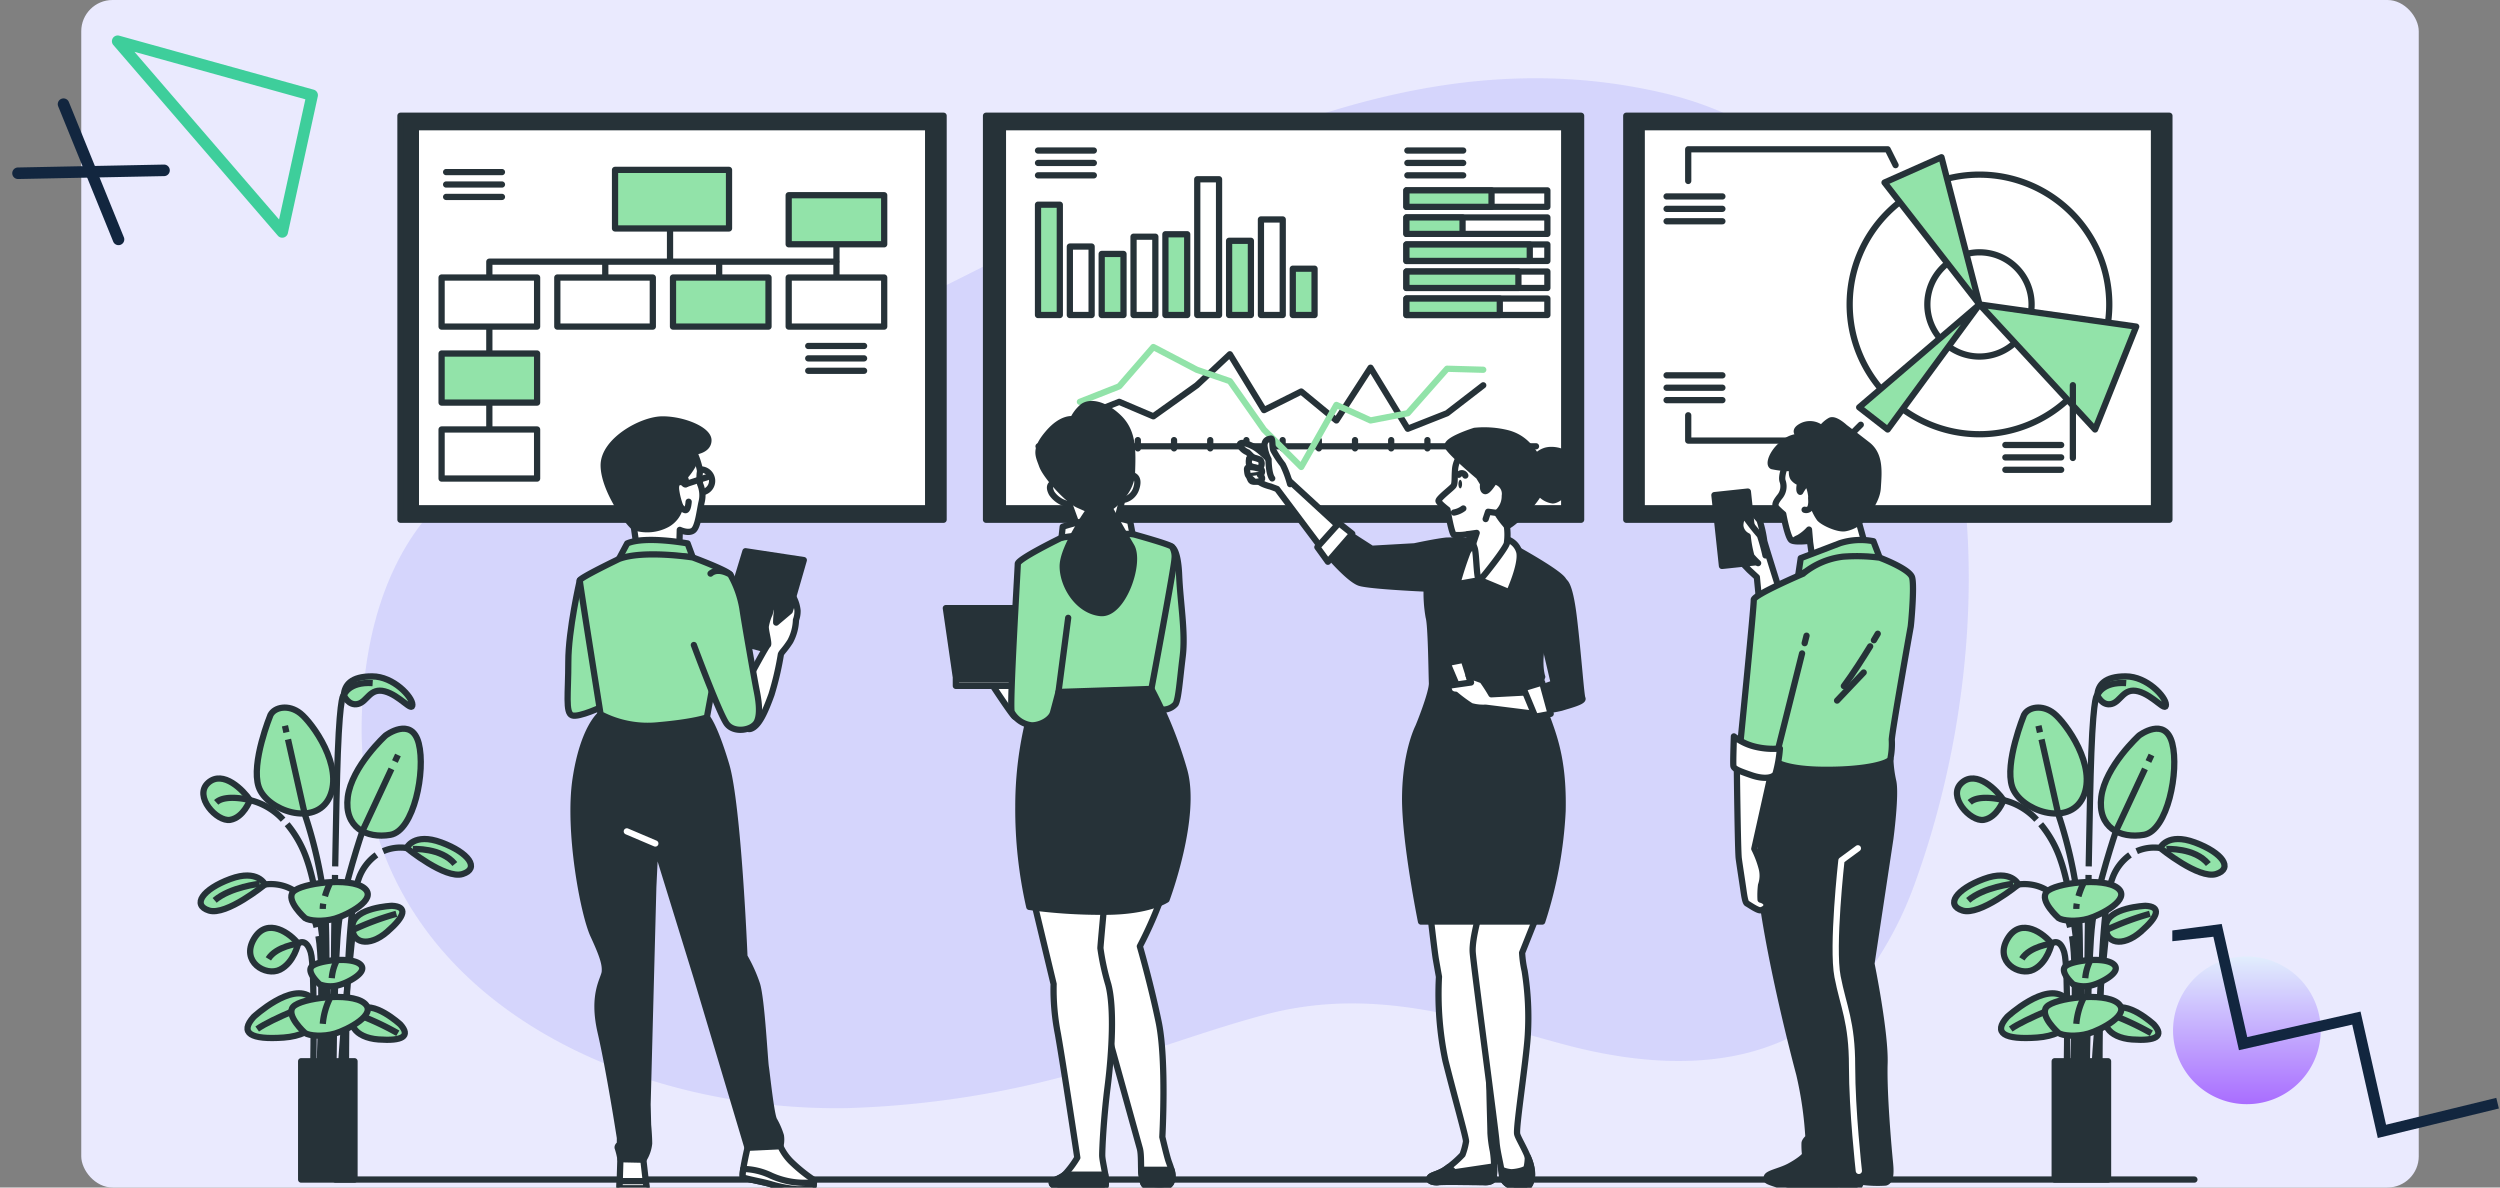 <svg xmlns="http://www.w3.org/2000/svg" xmlns:xlink="http://www.w3.org/1999/xlink" width="400" height="190" viewBox="0 0 400 190">
  <rect x="0" y="0" width="400" height="190" fill="#808080" stroke="none"/>
  <defs>
    <clipPath id="clip-path">
      <rect id="Rectángulo_383779" data-name="Rectángulo 383779" width="400" height="190" rx="6" transform="translate(180 430)" fill="#24135a" opacity="0.5"/>
    </clipPath>
    <linearGradient id="linear-gradient" x1="0.5" x2="0.5" y2="1" gradientUnits="objectBoundingBox">
      <stop offset="0" stop-color="#e1eefd"/>
      <stop offset="1" stop-color="#a96dff"/>
    </linearGradient>
  </defs>
  <g id="Enmascarar_grupo_1088144" data-name="Enmascarar grupo 1088144" transform="translate(-180 -430)" clip-path="url(#clip-path)">
    <rect id="Rectángulo_383343" data-name="Rectángulo 383343" width="374" height="190" rx="5" transform="translate(193 430)" fill="#eaeafe"/>
    <g id="_6502427" data-name="6502427" transform="translate(233.164 425.697)">
      <g id="Background_Simple" data-name="Background Simple" transform="translate(10.696 8.415)">
        <g id="Grupo_1088173" data-name="Grupo 1088173" transform="translate(-6 8.408)">
          <path id="Trazado_833112" data-name="Trazado 833112" d="M101.216,33.825C137.432,15.99,174.685-7.326,216.757,2.216A56.772,56.772,0,0,1,249.7,23.325c21.458,28.755,19.715,72.8,8.055,105.163a58.748,58.748,0,0,1-5.867,12.094c-11.834,18.262-31.772,19.124-51.008,13.844-16.274-4.47-30.695-9.066-47.508-4.522-9.311,2.515-18.337,5.975-27.615,8.609a153.019,153.019,0,0,1-38.81,6.265c-34.8.654-74.562-17.1-77.642-55.969a61.359,61.359,0,0,1-.123-7.576c.695-15.516,5.822-31.055,20.038-39.111,14.29-8.1,31.245-11.3,46.531-17.047,8.691-3.266,17.125-7.149,25.463-11.255Z" transform="translate(-9.12 -0.002)" fill="#d5d5fc"/>
        </g>
      </g>
      <g id="Floor" transform="translate(0.5 193.031)">
        <line id="Línea_4153" data-name="Línea 4153" x2="297.437" transform="translate(0)" fill="none" stroke="#263238" stroke-linecap="round" stroke-linejoin="round" stroke-width="1"/>
      </g>
      <g id="Plants" transform="translate(1.939 112.522)">
        <g id="Grupo_1088182" data-name="Grupo 1088182" transform="translate(-23)">
          <g id="Grupo_1088181" data-name="Grupo 1088181">
            <path id="Trazado_833114" data-name="Trazado 833114" d="M12.3,301.908s-1.01,2.776-3.152,3.152-5.928-3.787-3.532-5.928,5.678,1.261,6.688,2.776Z" transform="translate(-4.412 -282.103)" fill="#92e3a9" stroke="#263238" stroke-linecap="round" stroke-linejoin="round" stroke-width="1"/>
            <path id="Trazado_833115" data-name="Trazado 833115" d="M26.829,273.35s-3.152,7.694-1.891,11.481,9.085,6.559,11.356,1.641-2.776-11.861-4.667-13.372-4.162-1.01-4.793.25Z" transform="translate(-15.657 -267.171)" fill="#92e3a9" stroke="#263238" stroke-linecap="round" stroke-linejoin="round" stroke-width="1"/>
            <path id="Trazado_833116" data-name="Trazado 833116" d="M64.31,281.075s-5.423,4.922-6.053,9.84,3.027,6.688,6.813,6.053,5.678-10.22,4.542-14.633-5.3-1.261-5.3-1.261Z" transform="translate(-34.717 -271.614)" fill="#92e3a9" stroke="#263238" stroke-linecap="round" stroke-linejoin="round" stroke-width="1"/>
            <g id="Grupo_1088174" data-name="Grupo 1088174" transform="translate(24.279 36.71)">
              <path id="Trazado_833117" data-name="Trazado 833117" d="M66.388,345.62s-6.053.25-6.308,3.152,2.651,3.532,5.553,1.01S68.914,345.745,66.388,345.62Z" transform="translate(-60.065 -345.62)" fill="#92e3a9" stroke="#263238" stroke-linecap="round" stroke-linejoin="round" stroke-width="1"/>
              <path id="Trazado_833118" data-name="Trazado 833118" d="M60.33,351.155a44.334,44.334,0,0,1,6.921-2.565" transform="translate(-60.216 -347.308)" fill="none" stroke="#263238" stroke-miterlimit="10" stroke-width="1"/>
            </g>
            <g id="Grupo_1088175" data-name="Grupo 1088175" transform="translate(24.244 52.96)">
              <path id="Trazado_833119" data-name="Trazado 833119" d="M67.689,385.991s-4.447-4.115-6.684-2.25-.639,4.37,3.2,4.65,5.177-.518,3.484-2.4Z" transform="translate(-59.983 -383.256)" fill="#92e3a9" stroke="#263238" stroke-linecap="round" stroke-linejoin="round" stroke-width="1"/>
              <path id="Trazado_833120" data-name="Trazado 833120" d="M61.38,385.67a44.287,44.287,0,0,1,6.7,3.1" transform="translate(-60.777 -384.628)" fill="none" stroke="#263238" stroke-miterlimit="10" stroke-width="1"/>
            </g>
            <g id="Grupo_1088176" data-name="Grupo 1088176" transform="translate(7.498 50.712)">
              <path id="Trazado_833121" data-name="Trazado 833121" d="M22.188,381.819s6.131-5.674,9.214-3.1.881,6.023-4.408,6.408S19.861,384.41,22.188,381.819Z" transform="translate(-21.198 -378.049)" fill="#92e3a9" stroke="#263238" stroke-linecap="round" stroke-linejoin="round" stroke-width="1"/>
              <path id="Trazado_833122" data-name="Trazado 833122" d="M34.021,381.38s-6.775,2.543-9.231,4.275" transform="translate(-23.239 -379.942)" fill="none" stroke="#263238" stroke-miterlimit="10" stroke-width="1"/>
            </g>
            <path id="Trazado_833123" data-name="Trazado 833123" d="M29.842,356.31s-.63,3.027-2.9,4.162-6.308-1.261-4.162-4.922,5.928-.756,7.064.756Z" transform="translate(-14.252 -313.546)" fill="#92e3a9" stroke="#263238" stroke-linecap="round" stroke-linejoin="round" stroke-width="1"/>
            <path id="Trazado_833124" data-name="Trazado 833124" d="M14.126,335.838s-1.136-2.522-5.553-.885S2.39,339.116,5.166,340s8.955-4.162,8.955-4.162Z" transform="translate(-3.834 -302.535)" fill="#92e3a9" stroke="#263238" stroke-linecap="round" stroke-linejoin="round" stroke-width="1"/>
            <path id="Trazado_833125" data-name="Trazado 833125" d="M16.226,337.46s-4.676.505-7.206,2.655" transform="translate(-6.781 -304.274)" fill="none" stroke="#263238" stroke-miterlimit="10" stroke-width="1"/>
            <path id="Trazado_833126" data-name="Trazado 833126" d="M56.88,263.627s.756,1.766,2.271,1.386,1.891-2.651,4.288-2.016,4.417,3.407,4.417,2.146-3.027-4.542-6.433-4.542S57.005,261.986,56.88,263.627Z" transform="translate(-33.976 -260.6)" fill="#92e3a9" stroke="#263238" stroke-linecap="round" stroke-linejoin="round" stroke-width="1"/>
            <path id="Trazado_833127" data-name="Trazado 833127" d="M27.67,337.639s5.432-1.045,7.694,4.991a16.428,16.428,0,0,1,.566,1.848" transform="translate(-17.378 -304.336)" fill="none" stroke="#263238" stroke-miterlimit="10" stroke-width="1"/>
            <path id="Trazado_833128" data-name="Trazado 833128" d="M80.17,322.308s1.136-2.522,5.553-.885,6.183,4.162,3.407,5.047-8.955-4.162-8.955-4.162Z" transform="translate(-47.21 -294.847)" fill="#92e3a9" stroke="#263238" stroke-linecap="round" stroke-linejoin="round" stroke-width="1"/>
            <path id="Trazado_833129" data-name="Trazado 833129" d="M82.51,324.571s4.551-.255,6.7,2.4" transform="translate(-48.539 -296.946)" fill="none" stroke="#263238" stroke-miterlimit="10" stroke-width="1"/>
            <path id="Trazado_833130" data-name="Trazado 833130" d="M75.221,324.11a6.992,6.992,0,0,0-3.761.514" transform="translate(-42.261 -296.649)" fill="none" stroke="#263238" stroke-miterlimit="10" stroke-width="1"/>
            <path id="Trazado_833131" data-name="Trazado 833131" d="M20.3,309.109A10.5,10.5,0,0,0,15,305.979s-3.886-1.028-5.4.363" transform="translate(-7.11 -286.178)" fill="none" stroke="#263238" stroke-miterlimit="10" stroke-width="1"/>
            <g id="Grupo_1088177" data-name="Grupo 1088177" transform="translate(10.836 7.906)">
              <line id="Línea_4154" data-name="Línea 4154" x1="0.233" y1="1.054" transform="translate(2.655)" fill="none" stroke="#263238" stroke-miterlimit="10" stroke-width="1"/>
              <path id="Trazado_833132" data-name="Trazado 833132" d="M42.094,338.594s.566-21.727,0-28.324a72.027,72.027,0,0,0-3.2-14.326l-2.69-12" transform="translate(-33.061 -281.768)" fill="none" stroke="#263238" stroke-miterlimit="10" stroke-width="1"/>
              <line id="Línea_4155" data-name="Línea 4155" y1="1.041" x2="0.488" transform="translate(20.246 4.676)" fill="none" stroke="#263238" stroke-miterlimit="10" stroke-width="1"/>
              <path id="Trazado_833133" data-name="Trazado 833133" d="M52.91,344.79s.19-19.819.941-25.47S57.621,304.8,57.621,304.8l4.629-9.914" transform="translate(-42.556 -287.99)" fill="none" stroke="#263238" stroke-miterlimit="10" stroke-width="1"/>
              <path id="Trazado_833134" data-name="Trazado 833134" d="M57.6,354.53s-1.321,11.36-2.073,24.179" transform="translate(-44.045 -321.879)" fill="none" stroke="#263238" stroke-miterlimit="10" stroke-width="1"/>
              <path id="Trazado_833135" data-name="Trazado 833135" d="M36.08,381.272s.376-18.122-.376-20.57-2.021-1.373-2.021-1.373-3.489.41-4.754,2.435" transform="translate(-28.93 -324.471)" fill="none" stroke="#263238" stroke-miterlimit="10" stroke-width="1"/>
              <path id="Trazado_833136" data-name="Trazado 833136" d="M47.49,356.83c.984,5.527.078,23.178.078,23.178" transform="translate(-39.476 -323.186)" fill="none" stroke="#263238" stroke-miterlimit="10" stroke-width="1"/>
              <path id="Trazado_833137" data-name="Trazado 833137" d="M62.569,326.76a7.862,7.862,0,0,0-2.867,3.886c-2.263,6.032-2,32.284-2,32.284" transform="translate(-45.272 -306.1)" fill="none" stroke="#263238" stroke-miterlimit="10" stroke-width="1"/>
              <path id="Trazado_833138" data-name="Trazado 833138" d="M35.89,315.38a17.77,17.77,0,0,1,3.2,5.781c3.018,8.67,4.145,31.127,3.584,35.276" transform="translate(-32.885 -299.633)" fill="none" stroke="#263238" stroke-miterlimit="10" stroke-width="1"/>
              <path id="Trazado_833139" data-name="Trazado 833139" d="M53.215,334.18c-.186,10.946-.315,32.94-.315,32.94" transform="translate(-42.55 -310.316)" fill="none" stroke="#263238" stroke-miterlimit="10" stroke-width="1"/>
            </g>
            <path id="Trazado_833140" data-name="Trazado 833140" d="M53.69,292.394c.125-7.237.272-14.318.419-18.13.376-9.8.963-9.253.963-9.253s.7-2.2,4.616-1.947" transform="translate(-32.163 -261.988)" fill="none" stroke="#263238" stroke-miterlimit="10" stroke-width="1"/>
            <g id="Grupo_1088178" data-name="Grupo 1088178" transform="translate(14.511 32.909)">
              <path id="Trazado_833141" data-name="Trazado 833141" d="M39.629,342.578s-3.152-2.811-1.891-4.2,9.085-2.4,11.356-.6-2.776,4.335-4.667,4.888-4.162.367-4.793-.091Z" transform="translate(-37.441 -336.817)" fill="#92e3a9" stroke="#263238" stroke-linecap="round" stroke-linejoin="round" stroke-width="1"/>
              <path id="Trazado_833142" data-name="Trazado 833142" d="M49.159,344.83a5.618,5.618,0,0,0-.069.838" transform="translate(-44.06 -341.37)" fill="none" stroke="#263238" stroke-miterlimit="10" stroke-width="1"/>
              <path id="Trazado_833143" data-name="Trazado 833143" d="M50.707,337.22a13.887,13.887,0,0,0-.807,2.09" transform="translate(-44.52 -337.046)" fill="none" stroke="#263238" stroke-miterlimit="10" stroke-width="1"/>
            </g>
            <g id="Grupo_1088179" data-name="Grupo 1088179" transform="translate(14.511 51.298)">
              <path id="Trazado_833144" data-name="Trazado 833144" d="M39.629,385.168s-3.152-2.811-1.891-4.2,9.085-2.4,11.356-.6-2.776,4.335-4.667,4.888-4.162.367-4.793-.091Z" transform="translate(-37.441 -379.407)" fill="#92e3a9" stroke="#263238" stroke-linecap="round" stroke-linejoin="round" stroke-width="1"/>
              <path id="Trazado_833145" data-name="Trazado 833145" d="M50.253,379.81a11.454,11.454,0,0,0-1.153,4.123" transform="translate(-44.066 -379.636)" fill="none" stroke="#263238" stroke-miterlimit="10" stroke-width="1"/>
            </g>
            <g id="Grupo_1088180" data-name="Grupo 1088180" transform="translate(17.56 45.371)">
              <path id="Trazado_833146" data-name="Trazado 833146" d="M45.991,369.592s-2.142-1.908-1.287-2.85,6.166-1.628,7.707-.406-1.883,2.945-3.169,3.32a4.947,4.947,0,0,1-3.256-.065Z" transform="translate(-44.503 -365.681)" fill="#92e3a9" stroke="#263238" stroke-linecap="round" stroke-linejoin="round" stroke-width="1"/>
              <path id="Trazado_833147" data-name="Trazado 833147" d="M53.2,365.95a7.745,7.745,0,0,0-.786,2.8" transform="translate(-48.996 -365.834)" fill="none" stroke="#263238" stroke-miterlimit="10" stroke-width="1"/>
            </g>
          </g>
          <rect id="Rectángulo_384204" data-name="Rectángulo 384204" width="8.536" height="18.933" transform="translate(16.082 61.58)" fill="#263238" stroke="#263238" stroke-linecap="round" stroke-linejoin="round" stroke-width="1"/>
        </g>
        <g id="Grupo_1088191" data-name="Grupo 1088191" transform="translate(257.563)">
          <g id="Grupo_1088190" data-name="Grupo 1088190">
            <path id="Trazado_833148" data-name="Trazado 833148" d="M608.833,301.908s-1.01,2.776-3.152,3.152-5.928-3.787-3.532-5.928,5.678,1.261,6.688,2.776Z" transform="translate(-600.937 -282.103)" fill="#92e3a9" stroke="#263238" stroke-linecap="round" stroke-linejoin="round" stroke-width="1"/>
            <path id="Trazado_833149" data-name="Trazado 833149" d="M623.349,273.35s-3.152,7.694-1.891,11.481,9.085,6.559,11.356,1.641-2.776-11.861-4.667-13.372-4.162-1.01-4.793.25Z" transform="translate(-612.177 -267.171)" fill="#92e3a9" stroke="#263238" stroke-linecap="round" stroke-linejoin="round" stroke-width="1"/>
            <path id="Trazado_833150" data-name="Trazado 833150" d="M660.83,281.072s-5.423,4.922-6.053,9.84,3.027,6.688,6.813,6.054,5.678-10.22,4.542-14.633-5.3-1.261-5.3-1.261Z" transform="translate(-631.237 -271.612)" fill="#92e3a9" stroke="#263238" stroke-linecap="round" stroke-linejoin="round" stroke-width="1"/>
            <g id="Grupo_1088183" data-name="Grupo 1088183" transform="translate(24.279 36.71)">
              <path id="Trazado_833151" data-name="Trazado 833151" d="M662.908,345.62s-6.053.25-6.308,3.152,2.651,3.532,5.553,1.01S665.434,345.745,662.908,345.62Z" transform="translate(-656.585 -345.62)" fill="#92e3a9" stroke="#263238" stroke-linecap="round" stroke-linejoin="round" stroke-width="1"/>
              <path id="Trazado_833152" data-name="Trazado 833152" d="M656.85,351.155a44.333,44.333,0,0,1,6.921-2.565" transform="translate(-656.736 -347.308)" fill="none" stroke="#263238" stroke-miterlimit="10" stroke-width="1"/>
            </g>
            <g id="Grupo_1088184" data-name="Grupo 1088184" transform="translate(24.248 52.96)">
              <path id="Trazado_833153" data-name="Trazado 833153" d="M664.219,385.991s-4.447-4.115-6.684-2.25-.639,4.37,3.2,4.65,5.177-.518,3.484-2.4Z" transform="translate(-656.513 -383.256)" fill="#92e3a9" stroke="#263238" stroke-linecap="round" stroke-linejoin="round" stroke-width="1"/>
              <path id="Trazado_833154" data-name="Trazado 833154" d="M657.9,385.67a44.286,44.286,0,0,1,6.7,3.1" transform="translate(-657.301 -384.628)" fill="none" stroke="#263238" stroke-miterlimit="10" stroke-width="1"/>
            </g>
            <g id="Grupo_1088185" data-name="Grupo 1088185" transform="translate(7.502 50.712)">
              <path id="Trazado_833155" data-name="Trazado 833155" d="M618.718,381.819s6.131-5.674,9.214-3.1.881,6.023-4.408,6.408S616.391,384.41,618.718,381.819Z" transform="translate(-617.728 -378.049)" fill="#92e3a9" stroke="#263238" stroke-linecap="round" stroke-linejoin="round" stroke-width="1"/>
              <path id="Trazado_833156" data-name="Trazado 833156" d="M630.541,381.38s-6.775,2.543-9.231,4.275" transform="translate(-619.763 -379.942)" fill="none" stroke="#263238" stroke-miterlimit="10" stroke-width="1"/>
            </g>
            <path id="Trazado_833157" data-name="Trazado 833157" d="M626.362,356.31s-.63,3.027-2.9,4.162-6.308-1.261-4.162-4.922,5.928-.756,7.064.756Z" transform="translate(-610.772 -313.546)" fill="#92e3a9" stroke="#263238" stroke-linecap="round" stroke-linejoin="round" stroke-width="1"/>
            <path id="Trazado_833158" data-name="Trazado 833158" d="M610.646,335.838s-1.136-2.522-5.553-.885-6.183,4.162-3.407,5.047,8.955-4.162,8.955-4.162Z" transform="translate(-600.354 -302.535)" fill="#92e3a9" stroke="#263238" stroke-linecap="round" stroke-linejoin="round" stroke-width="1"/>
            <path id="Trazado_833159" data-name="Trazado 833159" d="M612.746,337.46s-4.676.505-7.206,2.655" transform="translate(-603.301 -304.274)" fill="none" stroke="#263238" stroke-miterlimit="10" stroke-width="1"/>
            <path id="Trazado_833160" data-name="Trazado 833160" d="M653.41,263.627s.756,1.766,2.271,1.386,1.891-2.651,4.288-2.016,4.417,3.407,4.417,2.146-3.027-4.542-6.433-4.542S653.535,261.986,653.41,263.627Z" transform="translate(-630.502 -260.6)" fill="#92e3a9" stroke="#263238" stroke-linecap="round" stroke-linejoin="round" stroke-width="1"/>
            <path id="Trazado_833161" data-name="Trazado 833161" d="M624.19,337.639s5.432-1.045,7.694,4.991a16.429,16.429,0,0,1,.566,1.848" transform="translate(-613.898 -304.336)" fill="none" stroke="#263238" stroke-miterlimit="10" stroke-width="1"/>
            <path id="Trazado_833162" data-name="Trazado 833162" d="M676.7,322.308s1.136-2.522,5.553-.885,6.183,4.162,3.407,5.047-8.955-4.162-8.955-4.162Z" transform="translate(-643.735 -294.847)" fill="#92e3a9" stroke="#263238" stroke-linecap="round" stroke-linejoin="round" stroke-width="1"/>
            <path id="Trazado_833163" data-name="Trazado 833163" d="M679.03,324.571s4.551-.255,6.7,2.4" transform="translate(-645.06 -296.946)" fill="none" stroke="#263238" stroke-miterlimit="10" stroke-width="1"/>
            <path id="Trazado_833164" data-name="Trazado 833164" d="M671.751,324.11a6.992,6.992,0,0,0-3.761.514" transform="translate(-638.786 -296.649)" fill="none" stroke="#263238" stroke-miterlimit="10" stroke-width="1"/>
            <path id="Trazado_833165" data-name="Trazado 833165" d="M616.825,309.109a10.5,10.5,0,0,0-5.293-3.13s-3.886-1.028-5.4.363" transform="translate(-603.636 -286.178)" fill="none" stroke="#263238" stroke-miterlimit="10" stroke-width="1"/>
            <g id="Grupo_1088186" data-name="Grupo 1088186" transform="translate(10.836 7.906)">
              <line id="Línea_4156" data-name="Línea 4156" x1="0.237" y1="1.054" transform="translate(2.655)" fill="none" stroke="#263238" stroke-miterlimit="10" stroke-width="1"/>
              <path id="Trazado_833166" data-name="Trazado 833166" d="M638.624,338.594s.566-21.727,0-28.324a72.024,72.024,0,0,0-3.2-14.326l-2.69-12" transform="translate(-629.587 -281.768)" fill="none" stroke="#263238" stroke-miterlimit="10" stroke-width="1"/>
              <line id="Línea_4157" data-name="Línea 4157" y1="1.041" x2="0.488" transform="translate(20.246 4.676)" fill="none" stroke="#263238" stroke-miterlimit="10" stroke-width="1"/>
              <path id="Trazado_833167" data-name="Trazado 833167" d="M649.43,344.79s.19-19.819.941-25.47,3.769-14.516,3.769-14.516l4.629-9.914" transform="translate(-639.076 -287.99)" fill="none" stroke="#263238" stroke-miterlimit="10" stroke-width="1"/>
              <path id="Trazado_833168" data-name="Trazado 833168" d="M654.123,354.53s-1.321,11.36-2.073,24.179" transform="translate(-640.565 -321.879)" fill="none" stroke="#263238" stroke-miterlimit="10" stroke-width="1"/>
              <path id="Trazado_833169" data-name="Trazado 833169" d="M632.6,381.272s.376-18.122-.376-20.57-2.021-1.373-2.021-1.373-3.489.41-4.754,2.435" transform="translate(-625.45 -324.471)" fill="none" stroke="#263238" stroke-miterlimit="10" stroke-width="1"/>
              <path id="Trazado_833170" data-name="Trazado 833170" d="M644.02,356.83c.984,5.527.078,23.178.078,23.178" transform="translate(-636.002 -323.186)" fill="none" stroke="#263238" stroke-miterlimit="10" stroke-width="1"/>
              <path id="Trazado_833171" data-name="Trazado 833171" d="M659.089,326.76a7.862,7.862,0,0,0-2.867,3.886c-2.262,6.032-2,32.284-2,32.284" transform="translate(-641.792 -306.1)" fill="none" stroke="#263238" stroke-miterlimit="10" stroke-width="1"/>
              <path id="Trazado_833172" data-name="Trazado 833172" d="M632.42,315.38a17.771,17.771,0,0,1,3.2,5.781c3.018,8.67,4.145,31.127,3.584,35.276" transform="translate(-629.411 -299.633)" fill="none" stroke="#263238" stroke-miterlimit="10" stroke-width="1"/>
              <path id="Trazado_833173" data-name="Trazado 833173" d="M649.745,334.18c-.186,10.946-.315,32.94-.315,32.94" transform="translate(-639.076 -310.316)" fill="none" stroke="#263238" stroke-miterlimit="10" stroke-width="1"/>
            </g>
            <path id="Trazado_833174" data-name="Trazado 833174" d="M650.21,292.394c.125-7.237.272-14.318.419-18.13.376-9.8.963-9.253.963-9.253s.7-2.2,4.616-1.947" transform="translate(-628.683 -261.988)" fill="none" stroke="#263238" stroke-miterlimit="10" stroke-width="1"/>
            <g id="Grupo_1088187" data-name="Grupo 1088187" transform="translate(14.511 32.909)">
              <path id="Trazado_833175" data-name="Trazado 833175" d="M636.149,342.578s-3.152-2.811-1.891-4.2,9.085-2.4,11.356-.6-2.776,4.335-4.667,4.888-4.162.367-4.793-.091Z" transform="translate(-633.961 -336.817)" fill="#92e3a9" stroke="#263238" stroke-linecap="round" stroke-linejoin="round" stroke-width="1"/>
              <path id="Trazado_833176" data-name="Trazado 833176" d="M645.689,344.83a5.621,5.621,0,0,0-.069.838" transform="translate(-640.586 -341.37)" fill="none" stroke="#263238" stroke-miterlimit="10" stroke-width="1"/>
              <path id="Trazado_833177" data-name="Trazado 833177" d="M647.227,337.22a13.879,13.879,0,0,0-.807,2.09" transform="translate(-641.04 -337.046)" fill="none" stroke="#263238" stroke-miterlimit="10" stroke-width="1"/>
            </g>
            <g id="Grupo_1088188" data-name="Grupo 1088188" transform="translate(14.511 51.298)">
              <path id="Trazado_833178" data-name="Trazado 833178" d="M636.149,385.168s-3.152-2.811-1.891-4.2,9.085-2.4,11.356-.6-2.776,4.335-4.667,4.888-4.162.367-4.793-.091Z" transform="translate(-633.961 -379.407)" fill="#92e3a9" stroke="#263238" stroke-linecap="round" stroke-linejoin="round" stroke-width="1"/>
              <path id="Trazado_833179" data-name="Trazado 833179" d="M646.773,379.81a11.454,11.454,0,0,0-1.153,4.123" transform="translate(-640.586 -379.636)" fill="none" stroke="#263238" stroke-miterlimit="10" stroke-width="1"/>
            </g>
            <g id="Grupo_1088189" data-name="Grupo 1088189" transform="translate(17.56 45.371)">
              <path id="Trazado_833180" data-name="Trazado 833180" d="M642.511,369.592s-2.142-1.908-1.287-2.85,6.166-1.628,7.707-.406-1.883,2.945-3.169,3.32a4.948,4.948,0,0,1-3.256-.065Z" transform="translate(-641.023 -365.681)" fill="#92e3a9" stroke="#263238" stroke-linecap="round" stroke-linejoin="round" stroke-width="1"/>
              <path id="Trazado_833181" data-name="Trazado 833181" d="M649.716,365.95a7.744,7.744,0,0,0-.786,2.8" transform="translate(-645.516 -365.834)" fill="none" stroke="#263238" stroke-miterlimit="10" stroke-width="1"/>
            </g>
          </g>
          <rect id="Rectángulo_384205" data-name="Rectángulo 384205" width="8.536" height="18.933" transform="translate(16.086 61.58)" fill="#263238" stroke="#263238" stroke-linecap="round" stroke-linejoin="round" stroke-width="1"/>
        </g>
      </g>
      <g id="Grupo_1088235" data-name="Grupo 1088235" transform="translate(7 6)">
        <g id="Screen_3" data-name="Screen 3" transform="translate(200.041 16.823)">
          <g id="Grupo_1088192" data-name="Grupo 1088192">
            <rect id="Rectángulo_384206" data-name="Rectángulo 384206" width="86.899" height="64.637" fill="#263238" stroke="#263238" stroke-linecap="round" stroke-linejoin="round" stroke-width="1"/>
            <rect id="Rectángulo_384207" data-name="Rectángulo 384207" width="81.964" height="60.967" transform="translate(2.47 1.835)" fill="#fff" stroke="#263238" stroke-linecap="round" stroke-linejoin="round" stroke-width="1"/>
          </g>
        </g>
        <g id="Chart_3" data-name="Chart 3" transform="translate(206.487 22.19)">
          <g id="Grupo_1088198" data-name="Grupo 1088198">
            <g id="Grupo_1088195" data-name="Grupo 1088195" transform="translate(0 7.543)">
              <line id="Línea_4158" data-name="Línea 4158" x2="8.933" fill="none" stroke="#263238" stroke-linecap="round" stroke-linejoin="round" stroke-width="1"/>
              <line id="Línea_4159" data-name="Línea 4159" x2="8.933" transform="translate(0 1.986)" fill="none" stroke="#263238" stroke-linecap="round" stroke-linejoin="round" stroke-width="1"/>
              <line id="Línea_4160" data-name="Línea 4160" x2="8.933" transform="translate(0 3.972)" fill="none" stroke="#263238" stroke-linecap="round" stroke-linejoin="round" stroke-width="1"/>
            </g>
            <g id="Grupo_1088196" data-name="Grupo 1088196" transform="translate(54.205 47.31)">
              <line id="Línea_4161" data-name="Línea 4161" x2="8.933" fill="none" stroke="#263238" stroke-linecap="round" stroke-linejoin="round" stroke-width="1"/>
              <line id="Línea_4162" data-name="Línea 4162" x2="8.933" transform="translate(0 1.986)" fill="none" stroke="#263238" stroke-linecap="round" stroke-linejoin="round" stroke-width="1"/>
              <line id="Línea_4163" data-name="Línea 4163" x2="8.933" transform="translate(0 3.968)" fill="none" stroke="#263238" stroke-linecap="round" stroke-linejoin="round" stroke-width="1"/>
            </g>
            <g id="Grupo_1088197" data-name="Grupo 1088197" transform="translate(0 36.166)">
              <line id="Línea_4164" data-name="Línea 4164" x2="8.933" fill="none" stroke="#263238" stroke-linecap="round" stroke-linejoin="round" stroke-width="1"/>
              <line id="Línea_4165" data-name="Línea 4165" x2="8.933" transform="translate(0 1.982)" fill="none" stroke="#263238" stroke-linecap="round" stroke-linejoin="round" stroke-width="1"/>
              <line id="Línea_4166" data-name="Línea 4166" x2="8.933" transform="translate(0 3.968)" fill="none" stroke="#263238" stroke-linecap="round" stroke-linejoin="round" stroke-width="1"/>
            </g>
            <path id="Trazado_833182" data-name="Trazado 833182" d="M566.188,60.78a20.768,20.768,0,1,0,20.768,20.768A20.768,20.768,0,0,0,566.188,60.78Zm0,29.106a8.338,8.338,0,1,1,8.338-8.338A8.337,8.337,0,0,1,566.188,89.886Z" transform="translate(-516.124 -56.726)" fill="#fff" stroke="#263238" stroke-linecap="round" stroke-linejoin="round" stroke-width="1"/>
            <path id="Trazado_833183" data-name="Trazado 833183" d="M573.524,77.883,558.33,58.38l9.115-4.05Z" transform="translate(-523.46 -53.061)" fill="#92e3a9" stroke="#263238" stroke-linecap="round" stroke-linejoin="round" stroke-width="1"/>
            <path id="Trazado_833184" data-name="Trazado 833184" d="M568.189,108.88,548.94,125.344l4.56,3.545Z" transform="translate(-518.124 -84.057)" fill="#92e3a9" stroke="#263238" stroke-linecap="round" stroke-linejoin="round" stroke-width="1"/>
            <path id="Trazado_833185" data-name="Trazado 833185" d="M593.52,108.88l18.493,20.008,6.585-16.464Z" transform="translate(-543.456 -84.057)" fill="#92e3a9" stroke="#263238" stroke-linecap="round" stroke-linejoin="round" stroke-width="1"/>
            <path id="Trazado_833186" data-name="Trazado 833186" d="M518.768,53.925,517.5,51.39H485.59v5.069" transform="translate(-482.127 -51.39)" fill="#fff" stroke="#263238" stroke-linecap="round" stroke-linejoin="round" stroke-width="1"/>
            <path id="Trazado_833187" data-name="Trazado 833187" d="M513.2,151.466,510.663,154H485.59v-4.05" transform="translate(-482.127 -107.394)" fill="#fff" stroke="#263238" stroke-linecap="round" stroke-linejoin="round" stroke-width="1"/>
            <line id="Línea_4167" data-name="Línea 4167" y2="11.649" transform="translate(65.008 37.742)" fill="#fff" stroke="#263238" stroke-linecap="round" stroke-linejoin="round" stroke-width="1"/>
          </g>
        </g>
      </g>
      <g id="Grupo_1088234" data-name="Grupo 1088234" transform="translate(1.917 6)">
        <g id="Screen_2" data-name="Screen 2" transform="translate(102.684 16.823)">
          <g id="Grupo_1088193" data-name="Grupo 1088193">
            <rect id="Rectángulo_384208" data-name="Rectángulo 384208" width="95.211" height="64.637" fill="#263238" stroke="#263238" stroke-linecap="round" stroke-linejoin="round" stroke-width="1"/>
            <rect id="Rectángulo_384209" data-name="Rectángulo 384209" width="89.805" height="60.967" transform="translate(2.703 1.835)" fill="#fff" stroke="#263238" stroke-linecap="round" stroke-linejoin="round" stroke-width="1"/>
          </g>
        </g>
        <g id="Chart_2" data-name="Chart 2" transform="translate(111 22.389)">
          <g id="Grupo_1088207" data-name="Grupo 1088207">
            <g id="Grupo_1088200" data-name="Grupo 1088200" transform="translate(0.086 31.438)">
              <g id="Grupo_1088199" data-name="Grupo 1088199" transform="translate(0 14.892)">
                <line id="Línea_4168" data-name="Línea 4168" x2="79.594" transform="translate(0 0.993)" fill="none" stroke="#263238" stroke-linecap="round" stroke-linejoin="round" stroke-width="1"/>
                <line id="Línea_4169" data-name="Línea 4169" y1="1.326" transform="translate(4.305)" fill="none" stroke="#263238" stroke-linecap="round" stroke-linejoin="round" stroke-width="1"/>
                <line id="Línea_4170" data-name="Línea 4170" y1="1.326" transform="translate(10.095)" fill="none" stroke="#263238" stroke-linecap="round" stroke-linejoin="round" stroke-width="1"/>
                <line id="Línea_4171" data-name="Línea 4171" y1="1.326" transform="translate(15.885)" fill="none" stroke="#263238" stroke-linecap="round" stroke-linejoin="round" stroke-width="1"/>
                <line id="Línea_4172" data-name="Línea 4172" y1="1.326" transform="translate(21.679)" fill="none" stroke="#263238" stroke-linecap="round" stroke-linejoin="round" stroke-width="1"/>
                <line id="Línea_4173" data-name="Línea 4173" y1="1.326" transform="translate(27.47)" fill="none" stroke="#263238" stroke-linecap="round" stroke-linejoin="round" stroke-width="1"/>
                <line id="Línea_4174" data-name="Línea 4174" y1="1.326" transform="translate(33.26)" fill="none" stroke="#263238" stroke-linecap="round" stroke-linejoin="round" stroke-width="1"/>
                <line id="Línea_4175" data-name="Línea 4175" y1="1.326" transform="translate(39.054)" fill="none" stroke="#263238" stroke-linecap="round" stroke-linejoin="round" stroke-width="1"/>
                <line id="Línea_4176" data-name="Línea 4176" y1="1.326" transform="translate(44.844)" fill="none" stroke="#263238" stroke-linecap="round" stroke-linejoin="round" stroke-width="1"/>
                <line id="Línea_4177" data-name="Línea 4177" y1="1.326" transform="translate(50.634)" fill="none" stroke="#263238" stroke-linecap="round" stroke-linejoin="round" stroke-width="1"/>
                <line id="Línea_4178" data-name="Línea 4178" y1="1.326" transform="translate(56.424)" fill="none" stroke="#263238" stroke-linecap="round" stroke-linejoin="round" stroke-width="1"/>
                <line id="Línea_4179" data-name="Línea 4179" y1="1.326" transform="translate(62.219)" fill="none" stroke="#263238" stroke-linecap="round" stroke-linejoin="round" stroke-width="1"/>
                <line id="Línea_4180" data-name="Línea 4180" y1="1.326" transform="translate(68.009)" fill="none" stroke="#263238" stroke-linecap="round" stroke-linejoin="round" stroke-width="1"/>
                <line id="Línea_4181" data-name="Línea 4181" y1="1.326" transform="translate(73.799)" fill="none" stroke="#263238" stroke-linecap="round" stroke-linejoin="round" stroke-width="1"/>
              </g>
              <path id="Trazado_833188" data-name="Trazado 833188" d="M271.95,137.435l6.291-2.483,5.458,2.319,6.952-4.965,5.294-4.965,5.462,8.938,5.954-2.979,5.626,4.633,5.462-8.441,5.958,9.767,6.287-2.483,5.79-4.469" transform="translate(-265.331 -126.183)" fill="none" stroke="#263238" stroke-linecap="round" stroke-linejoin="round" stroke-width="1"/>
              <path id="Trazado_833189" data-name="Trazado 833189" d="M271.95,133.429l6.291-2.483,5.458-6.287,6.952,3.64,5.294,1.822,5.462,7.776,5.954,5.954,5.626-9.927,5.462,2.483,5.958-1.157,6.287-7.116,5.79.164" transform="translate(-265.331 -124.66)" fill="none" stroke="#92e3a9" stroke-linecap="round" stroke-linejoin="round" stroke-width="1"/>
            </g>
            <g id="Grupo_1088201" data-name="Grupo 1088201" transform="translate(0 4.594)">
              <rect id="Rectángulo_384212" data-name="Rectángulo 384212" width="3.489" height="17.651" transform="translate(0 4.072)" fill="#92e3a9" stroke="#263238" stroke-linecap="round" stroke-linejoin="round" stroke-width="1"/>
              <rect id="Rectángulo_384213" data-name="Rectángulo 384213" width="3.484" height="10.954" transform="translate(5.095 10.768)" fill="#fff" stroke="#263238" stroke-linecap="round" stroke-linejoin="round" stroke-width="1"/>
              <rect id="Rectángulo_384214" data-name="Rectángulo 384214" width="3.489" height="9.771" transform="translate(10.19 11.952)" fill="#92e3a9" stroke="#263238" stroke-linecap="round" stroke-linejoin="round" stroke-width="1"/>
              <rect id="Rectángulo_384215" data-name="Rectángulo 384215" width="3.489" height="12.53" transform="translate(15.285 9.193)" fill="#fff" stroke="#263238" stroke-linecap="round" stroke-linejoin="round" stroke-width="1"/>
              <rect id="Rectángulo_384216" data-name="Rectángulo 384216" width="3.489" height="12.923" transform="translate(20.384 8.8)" fill="#92e3a9" stroke="#263238" stroke-linecap="round" stroke-linejoin="round" stroke-width="1"/>
              <rect id="Rectángulo_384217" data-name="Rectángulo 384217" width="3.489" height="21.723" transform="translate(25.479)" fill="#fff" stroke="#263238" stroke-linecap="round" stroke-linejoin="round" stroke-width="1"/>
              <rect id="Rectángulo_384218" data-name="Rectángulo 384218" width="3.489" height="11.874" transform="translate(30.574 9.849)" fill="#92e3a9" stroke="#263238" stroke-linecap="round" stroke-linejoin="round" stroke-width="1"/>
              <rect id="Rectángulo_384219" data-name="Rectángulo 384219" width="3.489" height="15.289" transform="translate(35.669 6.433)" fill="#fff" stroke="#263238" stroke-linecap="round" stroke-linejoin="round" stroke-width="1"/>
              <rect id="Rectángulo_384220" data-name="Rectángulo 384220" width="3.484" height="7.409" transform="translate(40.764 14.313)" fill="#92e3a9" stroke="#263238" stroke-linecap="round" stroke-linejoin="round" stroke-width="1"/>
            </g>
            <g id="Grupo_1088204" data-name="Grupo 1088204" transform="translate(58.946 6.373)">
              <g id="Grupo_1088202" data-name="Grupo 1088202">
                <rect id="Rectángulo_384221" data-name="Rectángulo 384221" width="22.552" height="2.634" fill="#fff" stroke="#263238" stroke-linecap="round" stroke-linejoin="round" stroke-width="1"/>
                <rect id="Rectángulo_384222" data-name="Rectángulo 384222" width="22.552" height="2.634" transform="translate(0 4.331)" fill="#fff" stroke="#263238" stroke-linecap="round" stroke-linejoin="round" stroke-width="1"/>
                <rect id="Rectángulo_384223" data-name="Rectángulo 384223" width="22.552" height="2.634" transform="translate(0 8.657)" fill="#fff" stroke="#263238" stroke-linecap="round" stroke-linejoin="round" stroke-width="1"/>
                <rect id="Rectángulo_384224" data-name="Rectángulo 384224" width="22.552" height="2.634" transform="translate(0 12.983)" fill="#fff" stroke="#263238" stroke-linecap="round" stroke-linejoin="round" stroke-width="1"/>
                <rect id="Rectángulo_384225" data-name="Rectángulo 384225" width="22.552" height="2.634" transform="translate(0 17.31)" fill="#fff" stroke="#263238" stroke-linecap="round" stroke-linejoin="round" stroke-width="1"/>
              </g>
              <g id="Grupo_1088203" data-name="Grupo 1088203">
                <rect id="Rectángulo_384226" data-name="Rectángulo 384226" width="13.618" height="2.634" fill="#92e3a9" stroke="#263238" stroke-linecap="round" stroke-linejoin="round" stroke-width="1"/>
                <rect id="Rectángulo_384227" data-name="Rectángulo 384227" width="8.981" height="2.634" transform="translate(0 4.331)" fill="#92e3a9" stroke="#263238" stroke-linecap="round" stroke-linejoin="round" stroke-width="1"/>
                <rect id="Rectángulo_384228" data-name="Rectángulo 384228" width="19.736" height="2.634" transform="translate(0 8.657)" fill="#92e3a9" stroke="#263238" stroke-linecap="round" stroke-linejoin="round" stroke-width="1"/>
                <rect id="Rectángulo_384229" data-name="Rectángulo 384229" width="17.919" height="2.634" transform="translate(0 12.983)" fill="#92e3a9" stroke="#263238" stroke-linecap="round" stroke-linejoin="round" stroke-width="1"/>
                <rect id="Rectángulo_384230" data-name="Rectángulo 384230" width="14.939" height="2.634" transform="translate(0 17.31)" fill="#92e3a9" stroke="#263238" stroke-linecap="round" stroke-linejoin="round" stroke-width="1"/>
              </g>
            </g>
            <g id="Grupo_1088205" data-name="Grupo 1088205">
              <line id="Línea_4182" data-name="Línea 4182" x2="8.933" fill="none" stroke="#263238" stroke-linecap="round" stroke-linejoin="round" stroke-width="1"/>
              <line id="Línea_4183" data-name="Línea 4183" x2="8.933" transform="translate(0 1.986)" fill="none" stroke="#263238" stroke-linecap="round" stroke-linejoin="round" stroke-width="1"/>
              <line id="Línea_4184" data-name="Línea 4184" x2="8.933" transform="translate(0 3.968)" fill="none" stroke="#263238" stroke-linecap="round" stroke-linejoin="round" stroke-width="1"/>
            </g>
            <g id="Grupo_1088206" data-name="Grupo 1088206" transform="translate(59.097)">
              <line id="Línea_4185" data-name="Línea 4185" x2="8.933" fill="none" stroke="#263238" stroke-linecap="round" stroke-linejoin="round" stroke-width="1"/>
              <line id="Línea_4186" data-name="Línea 4186" x2="8.933" transform="translate(0 1.986)" fill="none" stroke="#263238" stroke-linecap="round" stroke-linejoin="round" stroke-width="1"/>
              <line id="Línea_4187" data-name="Línea 4187" x2="8.933" transform="translate(0 3.968)" fill="none" stroke="#263238" stroke-linecap="round" stroke-linejoin="round" stroke-width="1"/>
            </g>
          </g>
        </g>
      </g>
      <g id="Grupo_1088233" data-name="Grupo 1088233" transform="translate(-3 6)">
        <g id="Screen_1" data-name="Screen 1" transform="translate(13.911 16.823)">
          <g id="Grupo_1088194" data-name="Grupo 1088194">
            <rect id="Rectángulo_384210" data-name="Rectángulo 384210" width="86.899" height="64.637" fill="#263238" stroke="#263238" stroke-linecap="round" stroke-linejoin="round" stroke-width="1"/>
            <rect id="Rectángulo_384211" data-name="Rectángulo 384211" width="81.964" height="60.967" transform="translate(2.465 1.835)" fill="#fff" stroke="#263238" stroke-linecap="round" stroke-linejoin="round" stroke-width="1"/>
          </g>
        </g>
        <g id="Chart_1" data-name="Chart 1" transform="translate(20.491 25.484)">
          <g id="Grupo_1088210" data-name="Grupo 1088210">
            <g id="Grupo_1088208" data-name="Grupo 1088208" transform="translate(58.661 28.173)">
              <line id="Línea_4188" data-name="Línea 4188" x2="8.938" fill="none" stroke="#263238" stroke-linecap="round" stroke-linejoin="round" stroke-width="1"/>
              <line id="Línea_4189" data-name="Línea 4189" x2="8.938" transform="translate(0 1.986)" fill="none" stroke="#263238" stroke-linecap="round" stroke-linejoin="round" stroke-width="1"/>
              <line id="Línea_4190" data-name="Línea 4190" x2="8.938" transform="translate(0 3.972)" fill="none" stroke="#263238" stroke-linecap="round" stroke-linejoin="round" stroke-width="1"/>
            </g>
            <g id="Grupo_1088209" data-name="Grupo 1088209" transform="translate(0.725 0.354)">
              <line id="Línea_4191" data-name="Línea 4191" x2="8.933" fill="none" stroke="#263238" stroke-linecap="round" stroke-linejoin="round" stroke-width="1"/>
              <line id="Línea_4192" data-name="Línea 4192" x2="8.933" transform="translate(0 1.986)" fill="none" stroke="#263238" stroke-linecap="round" stroke-linejoin="round" stroke-width="1"/>
              <line id="Línea_4193" data-name="Línea 4193" x2="8.933" transform="translate(0 3.972)" fill="none" stroke="#263238" stroke-linecap="round" stroke-linejoin="round" stroke-width="1"/>
            </g>
            <path id="Trazado_833190" data-name="Trazado 833190" d="M64.49,123.817V93.04h55.5" transform="translate(-56.852 -78.351)" fill="none" stroke="#263238" stroke-linecap="round" stroke-linejoin="round" stroke-width="1"/>
            <line id="Línea_4194" data-name="Línea 4194" y2="13.549" transform="translate(63.177 7.979)" fill="none" stroke="#263238" stroke-linecap="round" stroke-linejoin="round" stroke-width="1"/>
            <line id="Línea_4195" data-name="Línea 4195" y2="4.797" transform="translate(44.412 14.87)" fill="none" stroke="#263238" stroke-linecap="round" stroke-linejoin="round" stroke-width="1"/>
            <line id="Línea_4196" data-name="Línea 4196" y2="4.797" transform="translate(36.55 9.693)" fill="none" stroke="#263238" stroke-linecap="round" stroke-linejoin="round" stroke-width="1"/>
            <line id="Línea_4197" data-name="Línea 4197" y2="4.797" transform="translate(26.187 14.87)" fill="none" stroke="#263238" stroke-linecap="round" stroke-linejoin="round" stroke-width="1"/>
            <rect id="Rectángulo_384231" data-name="Rectángulo 384231" width="18.238" height="9.37" transform="translate(27.75)" fill="#92e3a9" stroke="#263238" stroke-linecap="round" stroke-linejoin="round" stroke-width="1"/>
            <rect id="Rectángulo_384232" data-name="Rectángulo 384232" width="15.281" height="7.85" transform="translate(0 17.224)" fill="#fff" stroke="#263238" stroke-linecap="round" stroke-linejoin="round" stroke-width="1"/>
            <rect id="Rectángulo_384233" data-name="Rectángulo 384233" width="15.281" height="7.85" transform="translate(0 29.382)" fill="#92e3a9" stroke="#263238" stroke-linecap="round" stroke-linejoin="round" stroke-width="1"/>
            <rect id="Rectángulo_384234" data-name="Rectángulo 384234" width="15.281" height="7.85" transform="translate(0 41.537)" fill="#fff" stroke="#263238" stroke-linecap="round" stroke-linejoin="round" stroke-width="1"/>
            <rect id="Rectángulo_384235" data-name="Rectángulo 384235" width="15.281" height="7.85" transform="translate(18.515 17.224)" fill="#fff" stroke="#263238" stroke-linecap="round" stroke-linejoin="round" stroke-width="1"/>
            <rect id="Rectángulo_384236" data-name="Rectángulo 384236" width="15.281" height="7.85" transform="translate(37.025 17.224)" fill="#92e3a9" stroke="#263238" stroke-linecap="round" stroke-linejoin="round" stroke-width="1"/>
            <rect id="Rectángulo_384237" data-name="Rectángulo 384237" width="15.281" height="7.85" transform="translate(55.535 17.224)" fill="#fff" stroke="#263238" stroke-linecap="round" stroke-linejoin="round" stroke-width="1"/>
            <rect id="Rectángulo_384238" data-name="Rectángulo 384238" width="15.281" height="7.85" transform="translate(55.535 4.054)" fill="#92e3a9" stroke="#263238" stroke-linecap="round" stroke-linejoin="round" stroke-width="1"/>
          </g>
        </g>
      </g>
      <g id="Character_4" data-name="Character 4" transform="translate(221.142 71.546)">
        <g id="Grupo_1088216" data-name="Grupo 1088216" transform="translate(0)">
          <g id="Grupo_1088211" data-name="Grupo 1088211" transform="translate(0 11.405)">
            <path id="Trazado_833191" data-name="Trazado 833191" d="M530.986,210.572s-2.258-7.172-2.258-7.319a19.306,19.306,0,0,0-.738-3.29,14.714,14.714,0,0,0-2.163-2.163l-.786,8.791,1.278,1.326,1.226,1.131.345,3.536Z" transform="translate(-520.754 -195.345)" fill="#fff" stroke="#263238" stroke-linecap="round" stroke-linejoin="round" stroke-width="1"/>
            <rect id="Rectángulo_384239" data-name="Rectángulo 384239" width="5.384" height="11.395" transform="matrix(0.994, -0.106, 0.106, 0.994, 0, 0.573)" fill="#263238" stroke="#263238" stroke-linecap="round" stroke-linejoin="round" stroke-width="1"/>
            <path id="Trazado_833192" data-name="Trazado 833192" d="M528.738,207.625a30.252,30.252,0,0,0-.885-3.191,32.114,32.114,0,0,1-2.064-2.6c-.492-.933-1.079-.1-1.079,1.032a2.044,2.044,0,0,0,1.179,1.671,19.406,19.406,0,0,0,.591,3.191,12.962,12.962,0,0,0,1.079,1.131" transform="translate(-520.566 -197.406)" fill="#fff" stroke="#263238" stroke-linecap="round" stroke-linejoin="round" stroke-width="1"/>
          </g>
          <g id="Grupo_1088213" data-name="Grupo 1088213" transform="translate(9.006)">
            <g id="Grupo_1088212" data-name="Grupo 1088212" transform="translate(0.758 4.956)">
              <path id="Trazado_833193" data-name="Trazado 833193" d="M539.447,179.1s-.928,2.094-.544,2.945a2.591,2.591,0,0,1-.544,2.478c-.466.622-.928,1.239-.389,1.783s1.006.928,1.006.928.7,3.8,1.317,4.184,2.945.078,2.945.078l.466,3.333,8.6-1.861-1.55-5.579s-1.239-6.511-3.489-8.99-6.818-.622-7.828.7Z" transform="translate(-537.727 -177.178)" fill="#fff" stroke="#263238" stroke-linecap="round" stroke-linejoin="round" stroke-width="1"/>
              <path id="Trazado_833194" data-name="Trazado 833194" d="M544.947,207.916s-.078-.078.622-.389a6.9,6.9,0,0,0,1.628-1.317l.155,1.783s-1.861-.078-2.4-.078Z" transform="translate(-541.828 -193.675)" fill="#263238" stroke="#263238" stroke-linecap="round" stroke-linejoin="round" stroke-width="1"/>
            </g>
            <path id="Trazado_833195" data-name="Trazado 833195" d="M541.243,168.389a3.992,3.992,0,0,0-3.256,1.006c-1.783,1.395-2.4,3.333-1.783,3.644a13.974,13.974,0,0,0,3.256.311s-.311,1.161.233,1.706a2.1,2.1,0,0,0,1.006.622s-.311,1.239,0,1.472c0,0,.7-1.317,1.084-1.239s.7,1.628.7,2.245a7.66,7.66,0,0,0,1.317,3.256c.622.7,3.022,1.783,4.106,1.55a5.153,5.153,0,0,0,2.4-1.161c.078-.233,2.634-2.789,2.789-5.268s.466-5.268-1.628-6.9-3.644-2.789-3.644-2.789-1.55-1.472-2.323-1.084A4.671,4.671,0,0,0,544.105,167a2.882,2.882,0,0,0-3.255-.311c-1.783,1.006.389,1.706.389,1.706Z" transform="translate(-535.971 -165.699)" fill="#263238" stroke="#263238" stroke-linecap="round" stroke-linejoin="round" stroke-width="1"/>
            <path id="Trazado_833196" data-name="Trazado 833196" d="M549.624,194.55s.078,1.395-.311,1.706a.807.807,0,0,1-.773.155" transform="translate(-543.113 -182.093)" fill="none" stroke="#263238" stroke-linecap="round" stroke-linejoin="round" stroke-width="1"/>
          </g>
          <path id="Trazado_833197" data-name="Trazado 833197" d="M546.589,212.964,546.2,215.6s4.495-1.55,6.9-2.323a18.589,18.589,0,0,1,6.123-.389l-1.006-2.634a10.836,10.836,0,0,0-5.345.311C550.466,211.492,546.589,212.964,546.589,212.964Z" transform="translate(-532.777 -190.9)" fill="#92e3a9" stroke="#263238" stroke-linecap="round" stroke-linejoin="round" stroke-width="1"/>
          <g id="Grupo_1088214" data-name="Grupo 1088214" transform="translate(7.383 54.15)">
            <path id="Trazado_833198" data-name="Trazado 833198" d="M533.139,291.11s-1.861,15.19-.311,24.952,4.417,21.157,5.578,25.5a59.642,59.642,0,0,1,1.472,10.151s-.622.544-.622.928a12.569,12.569,0,0,0,.078,1.783c.078.233-1.084,1.161-2.556,1.939s-3.489,1.084-3.566,1.706-.233.544,2.634,1.472,8.912.156,8.912.156a9.979,9.979,0,0,0,2.789.078,1.091,1.091,0,0,0,.7-1.006,18.8,18.8,0,0,0,3.951.155c.928-.233.851-1.861.7-3.333s-1.006-10.773-.851-15.73-2.094-15.963-2.094-15.963l3.022-20s.928-6.973.466-9.145a18.82,18.82,0,0,1-.466-3.566l-19.84-.078Z" transform="translate(-532.212 -291.11)" fill="#263238" stroke="#263238" stroke-linecap="round" stroke-linejoin="round" stroke-width="1"/>
            <path id="Trazado_833199" data-name="Trazado 833199" d="M563.606,324.31l-2.634,1.939s-1.55,13.8-.622,18.6,2.323,7.206,2.323,14.335,1.084,16.74,1.084,16.74" transform="translate(-548.032 -309.975)" fill="none" stroke="#fff" stroke-linecap="round" stroke-linejoin="round" stroke-width="1"/>
          </g>
          <g id="Grupo_1088215" data-name="Grupo 1088215" transform="translate(3.971 21.752)">
            <path id="Trazado_833200" data-name="Trazado 833200" d="M534.539,218.872s-7.984,3.411-7.906,4.184-2.323,24.719-2.323,24.719a4.792,4.792,0,0,0,2.556,1.084,7.043,7.043,0,0,0,3.178,0s1.55,1.395,8.212,1.395,10-1.084,10.229-1.706a11.973,11.973,0,0,0,.233-3.1c0-1.084,2.945-17.668,3.022-18.057s.622-6.511.233-7.906-5.194-3.178-5.194-3.178a28.686,28.686,0,0,0-5.889-.155,12.3,12.3,0,0,0-6.356,2.712Z" transform="translate(-524.31 -216.077)" fill="#92e3a9" stroke="#263238" stroke-linecap="round" stroke-linejoin="round" stroke-width="1"/>
            <line id="Línea_4198" data-name="Línea 4198" y1="1.2" x2="0.302" transform="translate(10.466 12.713)" fill="none" stroke="#263238" stroke-linecap="round" stroke-linejoin="round" stroke-width="1"/>
            <line id="Línea_4199" data-name="Línea 4199" y1="17.228" x2="4.322" transform="translate(5.734 15.554)" fill="none" stroke="#263238" stroke-linecap="round" stroke-linejoin="round" stroke-width="1"/>
            <path id="Trazado_833201" data-name="Trazado 833201" d="M567.284,249.47c-1.088,1.77-2.733,4.365-4.214,6.356" transform="translate(-546.334 -235.052)" fill="none" stroke="#263238" stroke-linecap="round" stroke-linejoin="round" stroke-width="1"/>
            <path id="Trazado_833202" data-name="Trazado 833202" d="M574.827,244.8s-.233.4-.617,1.041" transform="translate(-552.664 -232.398)" fill="none" stroke="#263238" stroke-linecap="round" stroke-linejoin="round" stroke-width="1"/>
            <path id="Trazado_833203" data-name="Trazado 833203" d="M564.822,259.16s-4.029,4.262-4.262,4.495" transform="translate(-544.908 -240.558)" fill="none" stroke="#263238" stroke-linecap="round" stroke-linejoin="round" stroke-width="1"/>
          </g>
          <path id="Trazado_833204" data-name="Trazado 833204" d="M523.41,293.44s.155,13.8.311,14.957.544,3.644.7,4.728.311,2.323.622,2.478,1.706,1.161,2.172,1.084,1.084-.466.928-1.006-.928-.7-.928-.7a13.2,13.2,0,0,1,.078-2.323,4.613,4.613,0,0,0,.078-2.789,15.686,15.686,0,0,0-1.161-3.022l2.712-12.167-5.5-1.239Z" transform="translate(-519.828 -238.284)" fill="#fff" stroke="#263238" stroke-linecap="round" stroke-linejoin="round" stroke-width="1"/>
          <path id="Trazado_833205" data-name="Trazado 833205" d="M522.2,282.85a8.821,8.821,0,0,0,3.333,1.628,12.138,12.138,0,0,0,4.028.311,20.762,20.762,0,0,1-.7,4.028c-.389.7-1.861.928-3.873.233s-2.789-1.006-2.867-1.472S522.2,282.85,522.2,282.85Z" transform="translate(-519.083 -232.267)" fill="#fff" stroke="#263238" stroke-linecap="round" stroke-linejoin="round" stroke-width="1"/>
        </g>
      </g>
      <g id="Character_3" data-name="Character 3" transform="translate(145.207 73.164)">
        <g id="Grupo_1088221" data-name="Grupo 1088221">
          <g id="Grupo_1088217" data-name="Grupo 1088217" transform="translate(30.315 76.763)">
            <path id="Trazado_833206" data-name="Trazado 833206" d="M437.826,347.23s.756,6.662.963,7.841.5,2.824.5,2.824a51.969,51.969,0,0,0,1.032,13.407c1.494,5.958,3.32,12.31,3.3,12.936a10.883,10.883,0,0,1-.566,2.116,17.2,17.2,0,0,1-3.07,2.586c-1.287.7-2.15.7-2.237,1.256s1.157.626,1.481.548,7.211,0,7.211,0,1.386.155,1.589-.626a17.286,17.286,0,0,0-.108-4.313,20.263,20.263,0,0,1-.393-2.979c.039-.233-.475-13.955-.13-17.638a50.811,50.811,0,0,0-.484-9.408l.928-7.919-10.013-.626Z" transform="translate(-437.74 -347.23)" fill="#fff" stroke="#263238" stroke-linecap="round" stroke-linejoin="round" stroke-width="1"/>
            <path id="Trazado_833207" data-name="Trazado 833207" d="M440.866,442.277a6.782,6.782,0,0,1-.885.6c-1.287.7-2.15.7-2.237,1.256s1.157.626,1.481.548,7.211,0,7.211,0,1.386.155,1.589-.626a9.045,9.045,0,0,0,.086-1.891l-6.369.95-.881-.833Z" transform="translate(-437.74 -401.171)" fill="#263238" stroke="#263238" stroke-linecap="round" stroke-linejoin="round" stroke-width="1"/>
          </g>
          <g id="Grupo_1088218" data-name="Grupo 1088218" transform="translate(37.251 76.137)">
            <path id="Trazado_833208" data-name="Trazado 833208" d="M455.185,345.935s-1.546,4.918-1.364,7.271,3.67,28.476,3.791,30.2.781,4,.889,5.332,1.218,1.723,1.952,2.038,2.452.864,2.832-1.567-2.12-5.958-2.353-6.978,1.468-11.839,1.7-15.837a47.422,47.422,0,0,0-.505-10.268,17.239,17.239,0,0,1-.406-2.9l2.971-7.448-9.512.155Z" transform="translate(-453.806 -345.78)" fill="#fff" stroke="#263238" stroke-linecap="round" stroke-linejoin="round" stroke-width="1"/>
            <path id="Trazado_833209" data-name="Trazado 833209" d="M469.312,441.979a6.577,6.577,0,0,0-.648-3.329,7.481,7.481,0,0,1-.2,1.762c-.22.393-1.757.7-2.461.7a4.863,4.863,0,0,1-1.58-.406c.047.289.086.561.108.8.1,1.334,1.218,1.723,1.952,2.038s2.453.864,2.832-1.567Z" transform="translate(-459.837 -398.551)" fill="#263238" stroke="#263238" stroke-linecap="round" stroke-linejoin="round" stroke-width="1"/>
          </g>
          <path id="Trazado_833210" data-name="Trazado 833210" d="M424.095,208.417a32.058,32.058,0,0,0-5.332-.259c-1.757.194-5.073.911-5.073.911l-6.831.389L402.3,206.53l-2.733,3.515s3.644,4.357,5.4,4.879,10.669.911,10.669.911a22.257,22.257,0,0,0,.324,4.555c.389,1.239.453,9.041.522,10.54s-2.081,6.831-2.211,7.09-2.016,4.162-2.081,11.187,2.539,19.9,2.539,19.9h19.387a67.883,67.883,0,0,0,3.26-17.681c.194-8.718-1.632-12.5-2.871-16.079s-.389-5.4-.389-5.4-.782-2.146.194-6.179,3.122-8,3.251-9.041-8.389-5.661-8.389-5.661l-5.073-.652Z" transform="translate(-385.736 -190.518)" fill="#263238" stroke="#263238" stroke-linecap="round" stroke-linejoin="round" stroke-width="1"/>
          <path id="Trazado_833211" data-name="Trazado 833211" d="M451.007,209.939s-.846,1.105-1.235,1.693a52.7,52.7,0,0,0-1.693,5.2l3.644-.652,4.685,1.952s2.016-4.421,1.628-6.373a2.952,2.952,0,0,0-2.47-2.211l-4.555.389Z" transform="translate(-413.301 -192.234)" fill="#fff" stroke="#263238" stroke-linecap="round" stroke-linejoin="round" stroke-width="1"/>
          <g id="Grupo_1088219" data-name="Grupo 1088219" transform="translate(31.786)">
            <path id="Trazado_833212" data-name="Trazado 833212" d="M444.922,176.683a4.581,4.581,0,0,0-1.105,2.4c-.13,1.364,0,2.4-.259,2.8s-2.539,2.081-2.4,2.47,1.429,1.364,1.429,1.364.652,3.838,1.041,4.033a7.932,7.932,0,0,0,2.276-.13,13.539,13.539,0,0,1,1.041,2.275c.324,1.041.259,5.661.846,5.073s4.033-4.944,4.292-5.855a9.525,9.525,0,0,0,0-2.8,9.585,9.585,0,0,0,2.211-5.984c-.065-3.446-3.316-5.855-5.268-6.438a5.722,5.722,0,0,0-4.1.782Z" transform="translate(-441.147 -173.029)" fill="#fff" stroke="#263238" stroke-linecap="round" stroke-linejoin="round" stroke-width="1"/>
            <path id="Trazado_833213" data-name="Trazado 833213" d="M448.86,169.521s-4.814,1.5-4.292,2.539,4.944,4.75,4.944,4.75l.717,1.17s-.194.976.259,1.17,1.5-1.563,1.5-1.563a2.028,2.028,0,0,1,1.693,2.34,3.539,3.539,0,0,1-1.235,2.733,12.176,12.176,0,0,0,1.563,2.081c.324.13,2.863-2.016,4.49-4.227s1.693-4.1.717-5.984-2.34-3.9-5.073-4.62a15.416,15.416,0,0,0-5.268-.389Z" transform="translate(-443.068 -169.446)" fill="#263238" stroke="#263238" stroke-linecap="round" stroke-linejoin="round" stroke-width="1"/>
            <path id="Trazado_833214" data-name="Trazado 833214" d="M476.623,178.137a3.324,3.324,0,0,1,1.563-1.235c1.105-.453,2.992-.065,3.446.587a6.957,6.957,0,0,1,.976,4.162c-.259,1.5-2.211,3.122-3.057,3.122a3.221,3.221,0,0,1-2.668-2.34,13.4,13.4,0,0,1-.259-4.292Z" transform="translate(-461.267 -173.571)" fill="#263238" stroke="#263238" stroke-linecap="round" stroke-linejoin="round" stroke-width="1"/>
            <path id="Trazado_833215" data-name="Trazado 833215" d="M446.88,199.042a3.563,3.563,0,0,0,1.5-.652" transform="translate(-444.405 -185.893)" fill="none" stroke="#263238" stroke-linecap="round" stroke-linejoin="round" stroke-width="1"/>
            <path id="Trazado_833216" data-name="Trazado 833216" d="M449.117,188.462c0,.376-.129.682-.294.682s-.294-.307-.294-.682.13-.682.294-.682S449.117,188.087,449.117,188.462Z" transform="translate(-445.342 -179.864)" fill="#263238"/>
            <path id="Trazado_833217" data-name="Trazado 833217" d="M448.68,185.555a.6.6,0,0,1,1.041.13" transform="translate(-445.427 -178.455)" fill="none" stroke="#263238" stroke-linecap="round" stroke-linejoin="round" stroke-width="1"/>
            <path id="Trazado_833218" data-name="Trazado 833218" d="M460.452,199.794l-1.433-.194-.389,1.17" transform="translate(-451.081 -186.58)" fill="none" stroke="#263238" stroke-linecap="round" stroke-linejoin="round" stroke-width="1"/>
            <path id="Trazado_833219" data-name="Trazado 833219" d="M452.15,207.634l1.364-.194-.583,1.753Z" transform="translate(-447.399 -191.035)" fill="#263238" stroke="#263238" stroke-linecap="round" stroke-linejoin="round" stroke-width="1"/>
          </g>
          <g id="Grupo_1088220" data-name="Grupo 1088220" transform="translate(33.22 24.206)">
            <path id="Trazado_833220" data-name="Trazado 833220" d="M482.328,225.509s.911-.194,1.628,5.855,1.148,12.409,1.364,12.815c.276.505-2.2,1.123-3.381,1.5a21.386,21.386,0,0,1-2.668.453l-.911-3.515,2.4-.846-1.693-7.219s2.016-7.155,3.251-9.041Z" transform="translate(-463.727 -225.508)" fill="#263238" stroke="#263238" stroke-linecap="round" stroke-linejoin="round" stroke-width="1"/>
            <path id="Trazado_833221" data-name="Trazado 833221" d="M446.093,258.8l-1.623-3.834,2.6-.522,1.3,4.1Z" transform="translate(-444.47 -241.948)" fill="#fff" stroke="#263238" stroke-linecap="round" stroke-linejoin="round" stroke-width="1"/>
            <path id="Trazado_833222" data-name="Trazado 833222" d="M457.779,262.978l-6.114.324a24.815,24.815,0,0,0-1.429-2.211c-.194-.13-2.211-.781-2.211-.781l.389,1.105-3.644.523a2.239,2.239,0,0,0,.259,1.041,1.223,1.223,0,0,0,.911.389,24.591,24.591,0,0,0,2.47,1.822,7.089,7.089,0,0,0,2.34.259l7.807.976-.781-3.446Z" transform="translate(-444.64 -245.283)" fill="#fff" stroke="#263238" stroke-linecap="round" stroke-linejoin="round" stroke-width="1"/>
            <path id="Trazado_833223" data-name="Trazado 833223" d="M475.632,262.88l-2.992.911,1.887,4.551,2.47-.453Z" transform="translate(-460.477 -246.744)" fill="#fff" stroke="#263238" stroke-linecap="round" stroke-linejoin="round" stroke-width="1"/>
          </g>
          <path id="Trazado_833224" data-name="Trazado 833224" d="M383.446,187.53l-8.912-8.2s-3.122-3.709-4.685-4.555-2.539-.846-2.275-.194a2.478,2.478,0,0,0,1.235,1.041l1.235,1.235a10.439,10.439,0,0,0,.324,3.187c.389.652,2.081,1.041,2.081,1.041l1.041.389,7.025,9.365,2.927-3.316Z" transform="translate(-367.531 -172.101)" fill="#fff" stroke="#263238" stroke-linecap="round" stroke-linejoin="round" stroke-width="1"/>
          <path id="Trazado_833225" data-name="Trazado 833225" d="M380.768,179.771a16.874,16.874,0,0,0-1.17-3.122,17.276,17.276,0,0,1-1.5-2.275c-.259-.652-.065-1.952-.389-1.887s-1.041.13-1.041,1.105a5.882,5.882,0,0,0,.652,2.211s0,2.34.587,3.057" transform="translate(-372.724 -171.173)" fill="#fff" stroke="#263238" stroke-linecap="round" stroke-linejoin="round" stroke-width="1"/>
          <path id="Trazado_833226" data-name="Trazado 833226" d="M370.912,179.635s-.142.816.048,1.058,1.589.721,1.826.289.143-1.058-.242-1.2-1.3-.531-1.636-.142Z" transform="translate(-369.423 -175.143)" fill="#fff" stroke="#263238" stroke-linecap="round" stroke-linejoin="round" stroke-width="1"/>
          <path id="Trazado_833227" data-name="Trazado 833227" d="M370.966,183.039s-.816-.194-.769.384.1.963.337,1.058a3.7,3.7,0,0,0,1.731-.194.623.623,0,0,0,.242-.868,5.871,5.871,0,0,0-1.537-.384Z" transform="translate(-369.045 -177.152)" fill="#fff" stroke="#263238" stroke-linecap="round" stroke-linejoin="round" stroke-width="1"/>
          <path id="Trazado_833228" data-name="Trazado 833228" d="M370.98,186.164s.142.674.432.816,1.347.143,1.589-.242-.289-.769-.289-.769S371.222,186.113,370.98,186.164Z" transform="translate(-369.491 -178.835)" fill="#fff" stroke="#263238" stroke-linecap="round" stroke-linejoin="round" stroke-width="1"/>
          <path id="Trazado_833229" data-name="Trazado 833229" d="M399.706,203.82l-3.446,3.838,1.688,2.34,3.9-4.486Z" transform="translate(-383.855 -188.978)" fill="#fff" stroke="#263238" stroke-linecap="round" stroke-linejoin="round" stroke-width="1"/>
        </g>
      </g>
      <g id="Character_2" data-name="Character 2" transform="translate(98.171 68.953)">
        <g id="Grupo_1088227" data-name="Grupo 1088227">
          <path id="Trazado_833230" data-name="Trazado 833230" d="M326.275,212.58s1.045.1,1.235,4.564,1.045,9.128.57,12.984-.665,6.8-1.14,7.608a2.644,2.644,0,0,1-2.66.812,6.8,6.8,0,0,1-1.8-1.015L322,235.706Z" transform="translate(-290.182 -189.745)" fill="#92e3a9" stroke="#263238" stroke-linecap="round" stroke-linejoin="round" stroke-width="1"/>
          <g id="Grupo_1088223" data-name="Grupo 1088223" transform="translate(0 32.65)">
            <path id="Trazado_833231" data-name="Trazado 833231" d="M265.29,262.286s3.3,5.052,3.692,5.246a1.423,1.423,0,0,0,2.042-1.265c.194-1.654-1.654-4.858-1.654-4.858Z" transform="translate(-257.958 -250.141)" fill="#fff" stroke="#263238" stroke-linecap="round" stroke-linejoin="round" stroke-width="1"/>
            <g id="Grupo_1088222" data-name="Grupo 1088222">
              <rect id="Rectángulo_384240" data-name="Rectángulo 384240" width="18.264" height="1.071" transform="translate(1.602 11.369)" fill="#fff" stroke="#263238" stroke-linecap="round" stroke-linejoin="round" stroke-width="1"/>
              <path id="Trazado_833232" data-name="Trazado 833232" d="M262.887,235.31H248.31l1.645,11.369h14.577Z" transform="translate(-248.31 -235.31)" fill="#fff" stroke="#263238" stroke-linecap="round" stroke-linejoin="round" stroke-width="1"/>
              <path id="Trazado_833233" data-name="Trazado 833233" d="M263.316,236.65h-13.1l1.477,10.216h13.1Z" transform="translate(-249.395 -236.071)" fill="#263238" stroke="#263238" stroke-linecap="round" stroke-linejoin="round" stroke-width="1"/>
            </g>
          </g>
          <g id="Grupo_1088224" data-name="Grupo 1088224" transform="translate(22.64 76.829)">
            <path id="Trazado_833234" data-name="Trazado 833234" d="M303.8,360.687s5.052,18.169,5.345,19.236.1,3.4.294,4.275.1,1.654.971,1.749,3.014.583,3.692-.488-.1-2.72-.389-3.6-.971-3.791-.971-3.791.682-12.241-.583-18.363-3.014-12.146-3.014-12.146a65.449,65.449,0,0,0,3.985-9.326s-12.146-1.36-12.146,0-1.459,12.435,2.82,22.444Z" transform="translate(-300.744 -337.63)" fill="#fff" stroke="#263238" stroke-linecap="round" stroke-linejoin="round" stroke-width="1"/>
            <path id="Trazado_833235" data-name="Trazado 833235" d="M320.766,444.326c.194.877.1,1.654.971,1.749s3.014.583,3.692-.488a2.684,2.684,0,0,0,.1-2.137H320.68A5.385,5.385,0,0,0,320.766,444.326Z" transform="translate(-312.072 -397.759)" fill="#263238" stroke="#263238" stroke-linecap="round" stroke-linejoin="round" stroke-width="1"/>
          </g>
          <g id="Grupo_1088225" data-name="Grupo 1088225" transform="translate(13.843 78.604)">
            <path id="Trazado_833236" data-name="Trazado 833236" d="M280.37,341.744l3.4,14.184a36.967,36.967,0,0,0,.682,7.966c.876,4.953,3.109,19.819,3.109,19.819a15.452,15.452,0,0,1-2.042,2.72c-.876.777-2.431.971-1.943,1.554a2.957,2.957,0,0,0,1.943.682h5.54s.971.488,1.071-.777-.583-3.6-.583-4.568.194-5.635.877-11.075,1.071-12.534.1-16.226a38.85,38.85,0,0,1-1.265-5.829c0-.389.682-7.677.682-7.677l-11.563-.777Z" transform="translate(-280.37 -341.74)" fill="#fff" stroke="#263238" stroke-linecap="round" stroke-linejoin="round" stroke-width="1"/>
            <path id="Trazado_833237" data-name="Trazado 833237" d="M296.221,446.709a6.945,6.945,0,0,0-.1-1.459h-6.511c-.877.777-2.431.971-1.943,1.554a2.958,2.958,0,0,0,1.943.682h5.54S296.122,447.97,296.221,446.709Z" transform="translate(-284.464 -400.557)" fill="#263238" stroke="#263238" stroke-linecap="round" stroke-linejoin="round" stroke-width="1"/>
          </g>
          <path id="Trazado_833238" data-name="Trazado 833238" d="M278.2,265.534a58.108,58.108,0,0,0-3.014,18.458,70.531,70.531,0,0,0,1.749,16.127,85.986,85.986,0,0,0,12.047.777c7.09,0,9.909-1.943,9.909-1.943s4.957-13.212,2.82-20.7a67.05,67.05,0,0,0-5.246-13.018Z" transform="translate(-263.581 -219.667)" fill="#263238" stroke="#263238" stroke-linecap="round" stroke-linejoin="round" stroke-width="1"/>
          <g id="Grupo_1088226" data-name="Grupo 1088226" transform="translate(10.47 20.716)">
            <path id="Trazado_833239" data-name="Trazado 833239" d="M280.594,208.336s-6.995,3.4-6.995,4.18-1.36,22.932-.971,23.709a4.2,4.2,0,0,0,3.208,2.137c1.459,0,3.109-.971,3.4-2.042s.877-3.3.877-3.3l14.866-.488s3.692-19.724,3.692-20.794a3.025,3.025,0,0,0-.389-1.943c-.289-.389-6.317-2.042-6.317-2.042s-9.037-.389-11.369.583Z" transform="translate(-272.558 -207.672)" fill="#92e3a9" stroke="#263238" stroke-linecap="round" stroke-linejoin="round" stroke-width="1"/>
            <line id="Línea_4200" data-name="Línea 4200" y1="11.857" x2="1.554" transform="translate(7.552 13.488)" fill="#fff" stroke="#263238" stroke-linecap="round" stroke-linejoin="round" stroke-width="1"/>
          </g>
          <path id="Trazado_833240" data-name="Trazado 833240" d="M287.491,187.248s-1.071.194-.294,1.654a4.147,4.147,0,0,0,2.82,1.749l1.265,3.5,6.218-.488.971-3.692a2.643,2.643,0,0,0,2.237-1.848c.583-1.749-.294-2.332-1.459-2.137s-11.757,1.265-11.757,1.265Z" transform="translate(-270.246 -174.611)" fill="#fff" stroke="#263238" stroke-linecap="round" stroke-linejoin="round" stroke-width="1"/>
          <path id="Trazado_833241" data-name="Trazado 833241" d="M302.15,202.442a10.752,10.752,0,0,0-4.469-.488,30.947,30.947,0,0,0-6.317,1.36l-.194,1.749a64.058,64.058,0,0,1,6.412-.682c1.943,0,4.957.1,4.957.1l-.389-2.042Z" transform="translate(-272.664 -183.687)" fill="#fff" stroke="#263238" stroke-linecap="round" stroke-linejoin="round" stroke-width="1"/>
          <path id="Trazado_833242" data-name="Trazado 833242" d="M288.171,162.127s-1.749-.389-3.985,2.237-1.554,3.5-.971,5.151,4.08,5.54,5.829,6.317l1.749.777s-4.275,5.928-4.275,9.037,2.431,7.094,6.023,7.483,6.511-8.066,4.957-10.686-3.5-6.123-3.5-6.123,3.5-2.237,3.6-5.635.294-6.511-2.137-8.843-4.857-2.625-5.928-1.554a5.932,5.932,0,0,0-1.36,1.848Z" transform="translate(-267.817 -159.693)" fill="#263238" stroke="#263238" stroke-linecap="round" stroke-linejoin="round" stroke-width="1"/>
        </g>
      </g>
      <g id="Character_1" data-name="Character 1" transform="translate(37.652 71.413)">
        <g id="Grupo_1088231" data-name="Grupo 1088231">
          <g id="Grupo_1088229" data-name="Grupo 1088229" transform="translate(9.984 4.18)">
            <path id="Trazado_833243" data-name="Trazado 833243" d="M144.813,176.059a13.414,13.414,0,0,1,1,3.083,5.832,5.832,0,0,0,0,2.085,4.527,4.527,0,0,1,.25,2.832c-.332,1.416-.583,4-1.334,4.585s-2.168-.082-2.168-.082l-.082,2.919-6.753.25-.665-4.667a15.7,15.7,0,0,1,.5-9.171c1.835-4.335,8.752-2.582,9.253-1.835Z" transform="translate(-134.595 -175.071)" fill="#fff" stroke="#263238" stroke-linecap="round" stroke-linejoin="round" stroke-width="1"/>
            <path id="Trazado_833244" data-name="Trazado 833244" d="M153.24,196.641a1.484,1.484,0,0,0,.751.583c.5.168.583-1.334.583-1.334" transform="translate(-145.19 -186.901)" fill="none" stroke="#263238" stroke-linecap="round" stroke-linejoin="round" stroke-width="1"/>
            <g id="Grupo_1088228" data-name="Grupo 1088228" transform="translate(8.97 3.821)">
              <line id="Línea_4201" data-name="Línea 4201" y1="1.248" x2="3.834" transform="translate(0 1.084)" fill="none" stroke="#263238" stroke-linecap="round" stroke-linejoin="round" stroke-width="1"/>
              <path id="Trazado_833245" data-name="Trazado 833245" d="M160.77,183.92a1.834,1.834,0,0,1,.445,3.614" transform="translate(-158.438 -183.92)" fill="none" stroke="#263238" stroke-linecap="round" stroke-linejoin="round" stroke-width="1"/>
            </g>
          </g>
          <path id="Trazado_833246" data-name="Trazado 833246" d="M139.276,170.558a4.146,4.146,0,0,1-.168,2.168,10.325,10.325,0,0,1-1.334,1.835s.419.915.25,1.166-.419-.332-.751-.332-1,0-.833,1.334a12.042,12.042,0,0,0,.665,2.582,4.3,4.3,0,0,1-2.085,2.832,6.741,6.741,0,0,1-5.25.5c-.833-.419-4.918-6-4.918-9.918s6.084-7.336,9.417-7.336,7.336,1.667,7.336,3.333-2.336,1.835-2.336,1.835Z" transform="translate(-119.074 -165.39)" fill="#263238" stroke="#263238" stroke-linecap="round" stroke-linejoin="round" stroke-width="1"/>
          <path id="Trazado_833247" data-name="Trazado 833247" d="M131.794,210.6l-1.334,2.5s3.333-.419,6.5-.5a33.211,33.211,0,0,1,5.337.25l-.833-2.25s-6.753-1.252-9.667,0Z" transform="translate(-122.262 -190.762)" fill="#92e3a9" stroke="#263238" stroke-linecap="round" stroke-linejoin="round" stroke-width="1"/>
          <path id="Trazado_833248" data-name="Trazado 833248" d="M113.423,225.034s-1.835,7.919-1.835,13.005-.5,8.169.583,8.584,5.086-1.5,5.086-1.5l-2.085-18.506-1.749-1.585Z" transform="translate(-111.472 -199.279)" fill="#92e3a9" stroke="#263238" stroke-linecap="round" stroke-linejoin="round" stroke-width="1"/>
          <path id="Trazado_833249" data-name="Trazado 833249" d="M118,274.644s-2.75,2.085-4,10.337,1.252,21.589,2.832,25.008,1.917,4.667,1.835,5.833-2.085,3.5-.665,9.667,3.083,16.921,3.083,16.921v1s-.5.332-.332.665a12.216,12.216,0,0,1,.419,1.749l3.666.082a5.928,5.928,0,0,0,.915-2.582c0-1.166-.168-3-.168-3l-.082-3.251.915-34.758.332-7,6.585,21.338,8.169,27.34a28.047,28.047,0,0,0,3.083.082c.833-.082,2.168-.332,2.168-.332a4.264,4.264,0,0,0,.082-1.667,11.968,11.968,0,0,0-1.084-2.5c-.5-.915-1.166-7.5-1.334-8.5s-.665-10.92-1.416-13.256a24.187,24.187,0,0,0-2-4.417s-1-24.257-2.919-30.673S135,275.141,135,275.141a62.56,62.56,0,0,1-17-.5Z" transform="translate(-112.712 -227.468)" fill="#263238" stroke="#263238" stroke-linecap="round" stroke-linejoin="round" stroke-width="1"/>
          <path id="Trazado_833250" data-name="Trazado 833250" d="M122.232,216.141s-6.252,3-6.252,3.42,3.333,21.42,3.333,21.42a16.325,16.325,0,0,0,9.335,1.749c5.669-.5,7.668-1.252,7.668-1.252s4.167-22.172,3.752-22.841-6-2.75-6-2.75-7.919-1.252-11.835.25Z" transform="translate(-114.034 -193.805)" fill="#92e3a9" stroke="#263238" stroke-linecap="round" stroke-linejoin="round" stroke-width="1"/>
          <path id="Trazado_833251" data-name="Trazado 833251" d="M171.891,214.23l9.335,1.416L176.973,230.4l-9.253-2.418Z" transform="translate(-143.434 -193.142)" fill="#263238" stroke="#263238" stroke-linecap="round" stroke-linejoin="round" stroke-width="1"/>
          <path id="Trazado_833252" data-name="Trazado 833252" d="M176.788,243.93s2.5-4.668,2.75-4.836-.419-2.418-.332-3a7.948,7.948,0,0,1,.583-1.917c.332-.833-.082-1.585.5-1.416s.751.5.665,1.334-.082,1.416-.082,1.416l2.168-1.835.665-2.085a5.734,5.734,0,0,1,.583,2,4.029,4.029,0,0,1-.25,1.5,7.749,7.749,0,0,1-.915,3.42c-.915,1.421-1.334,1.667-1.5,2.085a48.191,48.191,0,0,1-1.5,6.416c-1,2.75-2,5.086-3.333,5.5s-2.336-3-1.749-5a12.873,12.873,0,0,1,1.749-3.584Z" transform="translate(-147.498 -203.006)" fill="#fff" stroke="#263238" stroke-linecap="round" stroke-linejoin="round" stroke-width="1"/>
          <path id="Trazado_833253" data-name="Trazado 833253" d="M158.26,233.364s4.085,11,5.25,12.586,4.167,1.084,4.836-.332.168-3.916-.082-5.168-1.835-10.168-2.25-13.005a16.541,16.541,0,0,0-1.917-5.337s-1.917-1.252-3.169-.168" transform="translate(-138.058 -197.272)" fill="#92e3a9" stroke="#263238" stroke-linecap="round" stroke-linejoin="round" stroke-width="1"/>
          <line id="Línea_4202" data-name="Línea 4202" x1="4.56" y1="1.939" transform="translate(9.476 65.911)" fill="none" stroke="#fff" stroke-linecap="round" stroke-linejoin="round" stroke-width="1"/>
          <path id="Trazado_833254" data-name="Trazado 833254" d="M130.852,439.52l-.142,4.65h4.335l-.522-4.568Z" transform="translate(-122.404 -321.157)" fill="#fff" stroke="#263238" stroke-linecap="round" stroke-linejoin="round" stroke-width="1"/>
          <path id="Trazado_833255" data-name="Trazado 833255" d="M130.71,448.79h4.335l-.13-1.14h-4.171Z" transform="translate(-122.404 -325.777)" fill="#fff" stroke="#263238" stroke-linecap="round" stroke-linejoin="round" stroke-width="1"/>
          <g id="Grupo_1088230" data-name="Grupo 1088230" transform="translate(28.008 116.286)">
            <path id="Trazado_833256" data-name="Trazado 833256" d="M177.123,434.952s-1.079,4.508-.7,4.737,3.346.76,4.339,1.067a21.255,21.255,0,0,0,4.262.838c.989,0,2.586,0,2.664-.531s.151-.911-.229-1.14a25.273,25.273,0,0,1-3.346-2.737,8.43,8.43,0,0,1-1.731-2.474l-5.25.25Z" transform="translate(-176.341 -434.71)" fill="#fff" stroke="#263238" stroke-linecap="round" stroke-linejoin="round" stroke-width="1"/>
            <path id="Trazado_833257" data-name="Trazado 833257" d="M180.834,444.168a10.766,10.766,0,0,0-4.4-1.041c-.1.708-.143,1.269-.017,1.347.38.229,3.346.76,4.339,1.066a21.255,21.255,0,0,0,4.262.838c.989,0,2.586,0,2.664-.531a4.617,4.617,0,0,0,.06-.583,13.1,13.1,0,0,1-6.908-1.092Z" transform="translate(-176.338 -439.491)" fill="#fff" stroke="#263238" stroke-linecap="round" stroke-linejoin="round" stroke-width="1"/>
          </g>
        </g>
      </g>
    </g>
    <g id="Grupo_1088232" data-name="Grupo 1088232" transform="translate(180 430)">
      <g id="Grupo_81616" data-name="Grupo 81616" transform="translate(24.404 12.96) rotate(79)">
        <path id="Trazado_113954" data-name="Trazado 113954" d="M23.845,0a.891.891,0,0,0-.179.018L.744,4.529A.921.921,0,0,0,1.1,6.337L24.022,1.826A.922.922,0,0,0,23.845,0" transform="translate(0 9.253)" fill="#12263f"/>
        <path id="Trazado_113955" data-name="Trazado 113955" d="M4.916,0A.922.922,0,0,0,4.01.764l-4,23.018A.921.921,0,0,0,1.83,24.1l4-23.018A.922.922,0,0,0,4.916,0" transform="translate(9.463 0)" fill="#12263f"/>
      </g>
      <path id="Trazado_113965" data-name="Trazado 113965" d="M15.344,0a.922.922,0,0,0-.825.51L.1,29.407a.922.922,0,0,0,1.282,1.211L36.361,10.594a.922.922,0,0,0-.093-1.646L15.708.075A.922.922,0,0,0,15.344,0M3.1,27.507,15.778,2.113l18.068,7.8Z" transform="translate(47.922 0) rotate(79)" fill="#3ece9b"/>
    </g>
    <g id="Grupo_1087167" data-name="Grupo 1087167" transform="translate(-302.454 -1699.957)">
      <path id="Trazado_832615" data-name="Trazado 832615" d="M.927,7.233A11.812,11.812,0,1,0,11.821,0,11.815,11.815,0,0,0,.927,7.233" transform="translate(830.14 2283.002)" fill="url(#linear-gradient)"/>
      <path id="Trazado_832616" data-name="Trazado 832616" d="M37.449,0,35.7.083l.855,18.134-18.556.553.553,18.572L0,37.9l-.483,7.954,1.691.329L1.757,39.6l18.6-.555L19.8,20.472l18.587-.553Z" transform="translate(875.129 2270.555) rotate(79)" fill="#12263f"/>
    </g>
  </g>
</svg>
